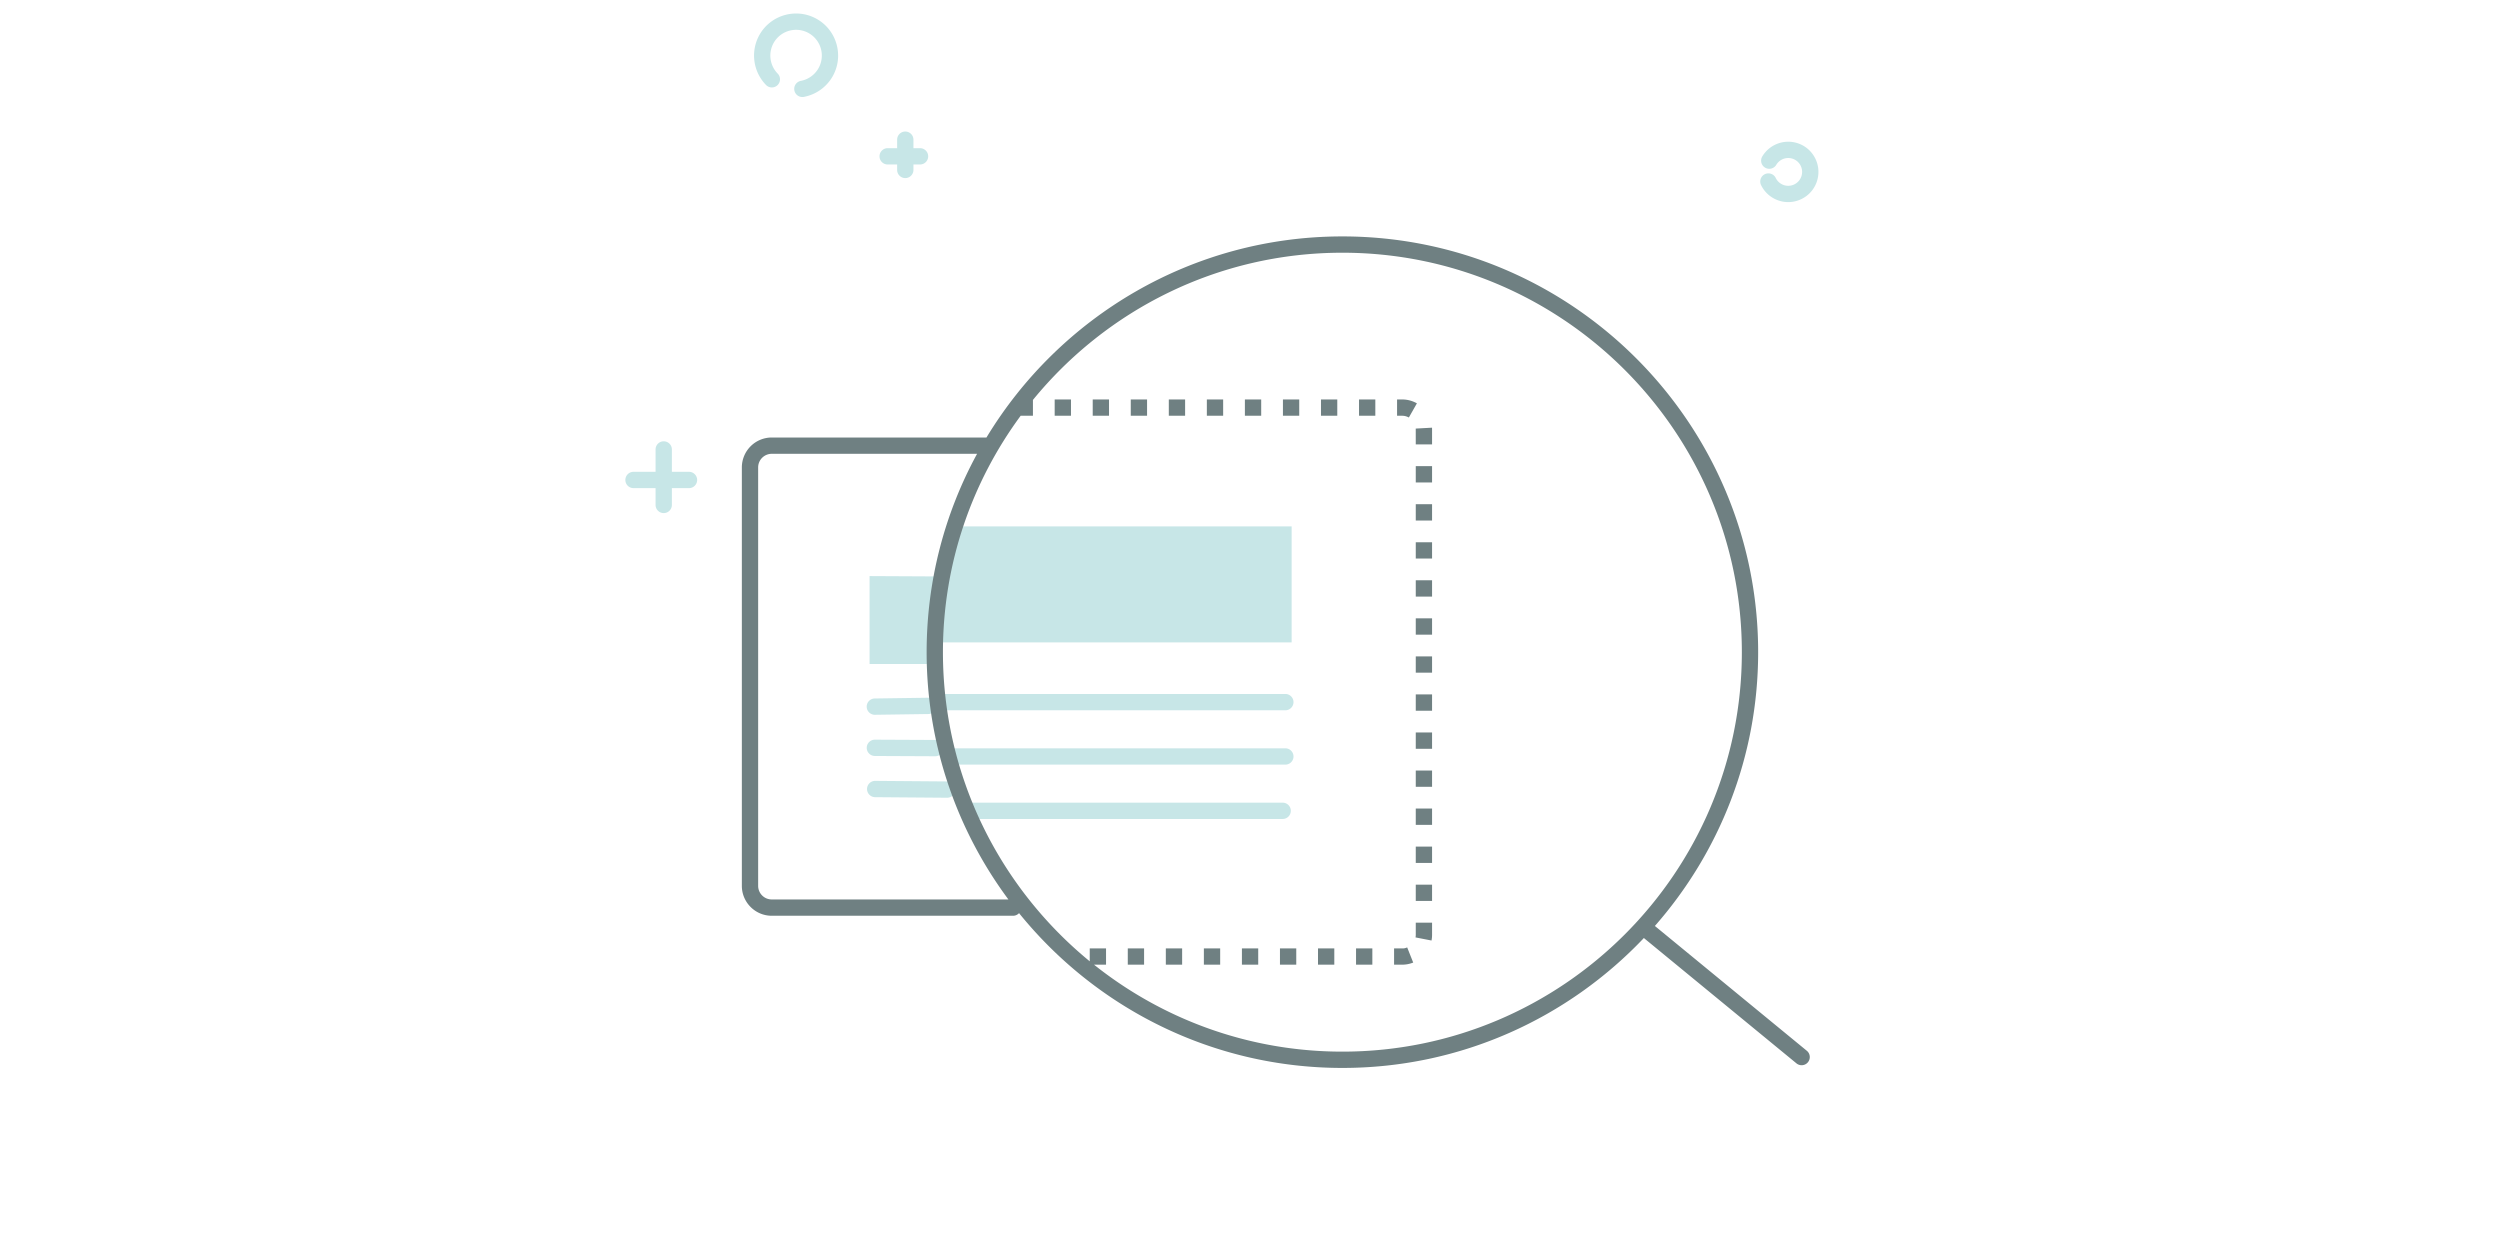 <?xml version="1.0" standalone="no"?><!DOCTYPE svg PUBLIC "-//W3C//DTD SVG 1.1//EN" "http://www.w3.org/Graphics/SVG/1.1/DTD/svg11.dtd"><svg class="icon" height="512" viewBox="0 0 1024 1024" version="1.1" xmlns="http://www.w3.org/2000/svg"><path d="M157.375 15.676c-16.455-9.501-37.563-3.842-47.059 12.609a34.558 34.558 0 0 0 5.169 41.289 6.678 6.678 0 1 0 9.554-9.332 21.157 21.157 0 0 1-3.161-25.279 21.126 21.126 0 0 1 28.819-7.72 21.121 21.121 0 0 1 7.72 28.819 21.112 21.112 0 0 1-14.278 10.169 6.678 6.678 0 1 0 2.533 13.112 34.442 34.442 0 0 0 23.316-16.602c9.492-16.455 3.833-37.563-12.613-47.064zM974.332 128.454a24.545 24.545 0 0 0-15.017-11.522 24.816 24.816 0 0 0-27.675 11.26 6.678 6.678 0 0 0 11.487 6.821 11.406 11.406 0 0 1 12.729-5.178c2.934 0.788 5.387 2.671 6.91 5.303s1.923 5.699 1.135 8.637c-0.784 2.934-2.667 5.387-5.298 6.905s-5.708 1.919-8.637 1.135a11.371 11.371 0 0 1-7.284-6.024 6.678 6.678 0 0 0-12.016 5.841 24.71 24.71 0 0 0 15.845 13.08 24.567 24.567 0 0 0 18.775-2.471 24.576 24.576 0 0 0 11.527-15.017 24.621 24.621 0 0 0-2.48-18.77zM52.424 386.515h-14.024v-18.316a6.678 6.678 0 1 0-13.357 0v18.316H6.977a6.678 6.678 0 1 0 0 13.357h18.067v13.775a6.678 6.678 0 1 0 13.357 0v-13.775h14.024a6.678 6.678 0 1 0 0-13.357zM241.691 121.384h-5.4v-6.954a6.678 6.678 0 1 0-13.357 0v6.954h-7.756a6.678 6.678 0 1 0 0 13.357h7.756v4.474a6.678 6.678 0 1 0 13.357 0v-4.474h5.4a6.678 6.678 0 1 0 0-13.357z" fill="#C7E6E7" /><path d="M271.583 431.224h274.53v95.027H254.33zM540.961 568.503H255.065v13.357h285.896a6.678 6.678 0 0 0 0-13.357zM540.961 613.024H265.007v13.357h275.95a6.678 6.678 0 0 0 0.004-13.357zM538.758 657.546H279.93v13.357h258.827a6.678 6.678 0 0 0 0-13.357z" fill="#C7E6E7" /><path d="M254.09 619.529h-0.031l-49.366-0.232a6.678 6.678 0 0 1 0.031-13.357h0.031l49.366 0.232a6.678 6.678 0 0 1-0.031 13.357zM264.085 653.517h-0.058l-59.339-0.472a6.683 6.683 0 0 1 0.053-13.357h0.053l59.343 0.472a6.683 6.683 0 0 1-0.053 13.357zM204.724 585.554a6.678 6.678 0 0 1-0.093-13.357l43.662-0.619h0.093a6.678 6.678 0 0 1 0.093 13.357l-43.662 0.619h-0.093zM200.348 471.93l64.659 0.325-11.442 71.693H200.348z" fill="#C7E6E7" /><path d="M538.98 327.235h13.357v13.357h-13.357zM507.815 327.235h13.357v13.357h-13.357zM476.65 327.235h13.357v13.357h-13.357zM505.375 776.904h13.357v13.357h-13.357zM536.54 776.904h13.357v13.357h-13.357zM598.871 776.904h13.357v13.357h-13.357zM642.133 342.029l6.589-11.616a24.505 24.505 0 0 0-12.07-3.179h-4.176v13.357h4.176c1.928 0 3.816 0.499 5.481 1.438zM570.145 327.235h13.357v13.357h-13.357zM567.706 776.904h13.357v13.357h-13.357zM383.154 327.235h13.357v13.357h-13.357zM351.989 327.235h13.357v13.357h-13.357zM411.88 776.904h13.357v13.357h-13.357zM414.319 327.235h13.357v13.357h-13.357zM445.485 327.235h13.357v13.357h-13.357zM443.045 776.904h13.357v13.357h-13.357zM474.21 776.904h13.357v13.357h-13.357zM647.791 475.376h13.357v13.357h-13.357zM647.791 568.872h13.357v13.357h-13.357zM647.791 444.211h13.357v13.357h-13.357zM647.791 537.707h13.357v13.357h-13.357zM647.791 506.542h13.357v13.357h-13.357zM647.773 351.085l0.018 12.987h13.357V351.677c0-0.445-0.013-0.886-0.036-1.322l-13.339 0.73zM647.791 381.881h13.357v13.357h-13.357zM601.311 327.235h13.357v13.357h-13.357zM647.791 413.046h13.357v13.357h-13.357zM647.791 724.698h13.357v13.357h-13.357zM647.791 765.818c0 0.703-0.071 1.411-0.205 2.11l13.112 2.547c0.294-1.532 0.45-3.099 0.45-4.657v-9.951h-13.357v9.951zM636.616 776.904h-6.585v13.357H636.652c3.117 0 6.162-0.583 9.047-1.732l-4.937-12.408c-1.309 0.521-2.6 0.975-4.145 0.784zM647.791 693.533h13.357v13.357h-13.357zM647.791 662.368h13.357v13.357h-13.357zM647.791 631.203h13.357v13.357h-13.357zM647.791 600.037h13.357v13.357h-13.357z" fill="#6F8082" /><path d="M968.134 860.788l-124.461-102.235C896.28 698.586 928.278 620.112 928.278 534.261c0-187.802-152.785-340.591-340.591-340.591-123.517 0-231.869 66.097-291.591 164.771-0.138-0.009-0.267-0.04-0.41-0.04H120.235A24.531 24.531 0 0 0 95.722 382.887v342.817c0 13.499 10.988 24.487 24.496 24.487h197.703c1.937 0 3.664-0.837 4.884-2.15C385.3 825.313 480.795 874.852 587.687 874.852c97.164 0 184.89-40.964 247.002-106.451 0.107 0.098 0.196 0.214 0.307 0.307l124.661 102.4a6.665 6.665 0 0 0 9.399-0.922 6.678 6.678 0 0 0-0.922-9.399zM120.218 736.835A11.144 11.144 0 0 1 109.078 725.704V382.887c0-6.135 5.009-11.13 11.157-11.13h168.194C262.086 420.08 247.096 475.452 247.096 534.261c0 75.821 24.928 145.916 66.983 202.574H120.218zM587.687 861.496c-76.862 0-147.567-26.704-203.473-71.235h9.857v-13.357h-13.357v10.61C307.365 727.454 260.452 636.238 260.452 534.261c0-72.428 23.69-139.402 63.675-193.67h10.053v-12.974C394.236 254.077 485.559 207.026 587.687 207.026c180.438 0 327.235 146.797 327.235 327.235s-146.797 327.235-327.235 327.235z" fill="#6F8082" /></svg>